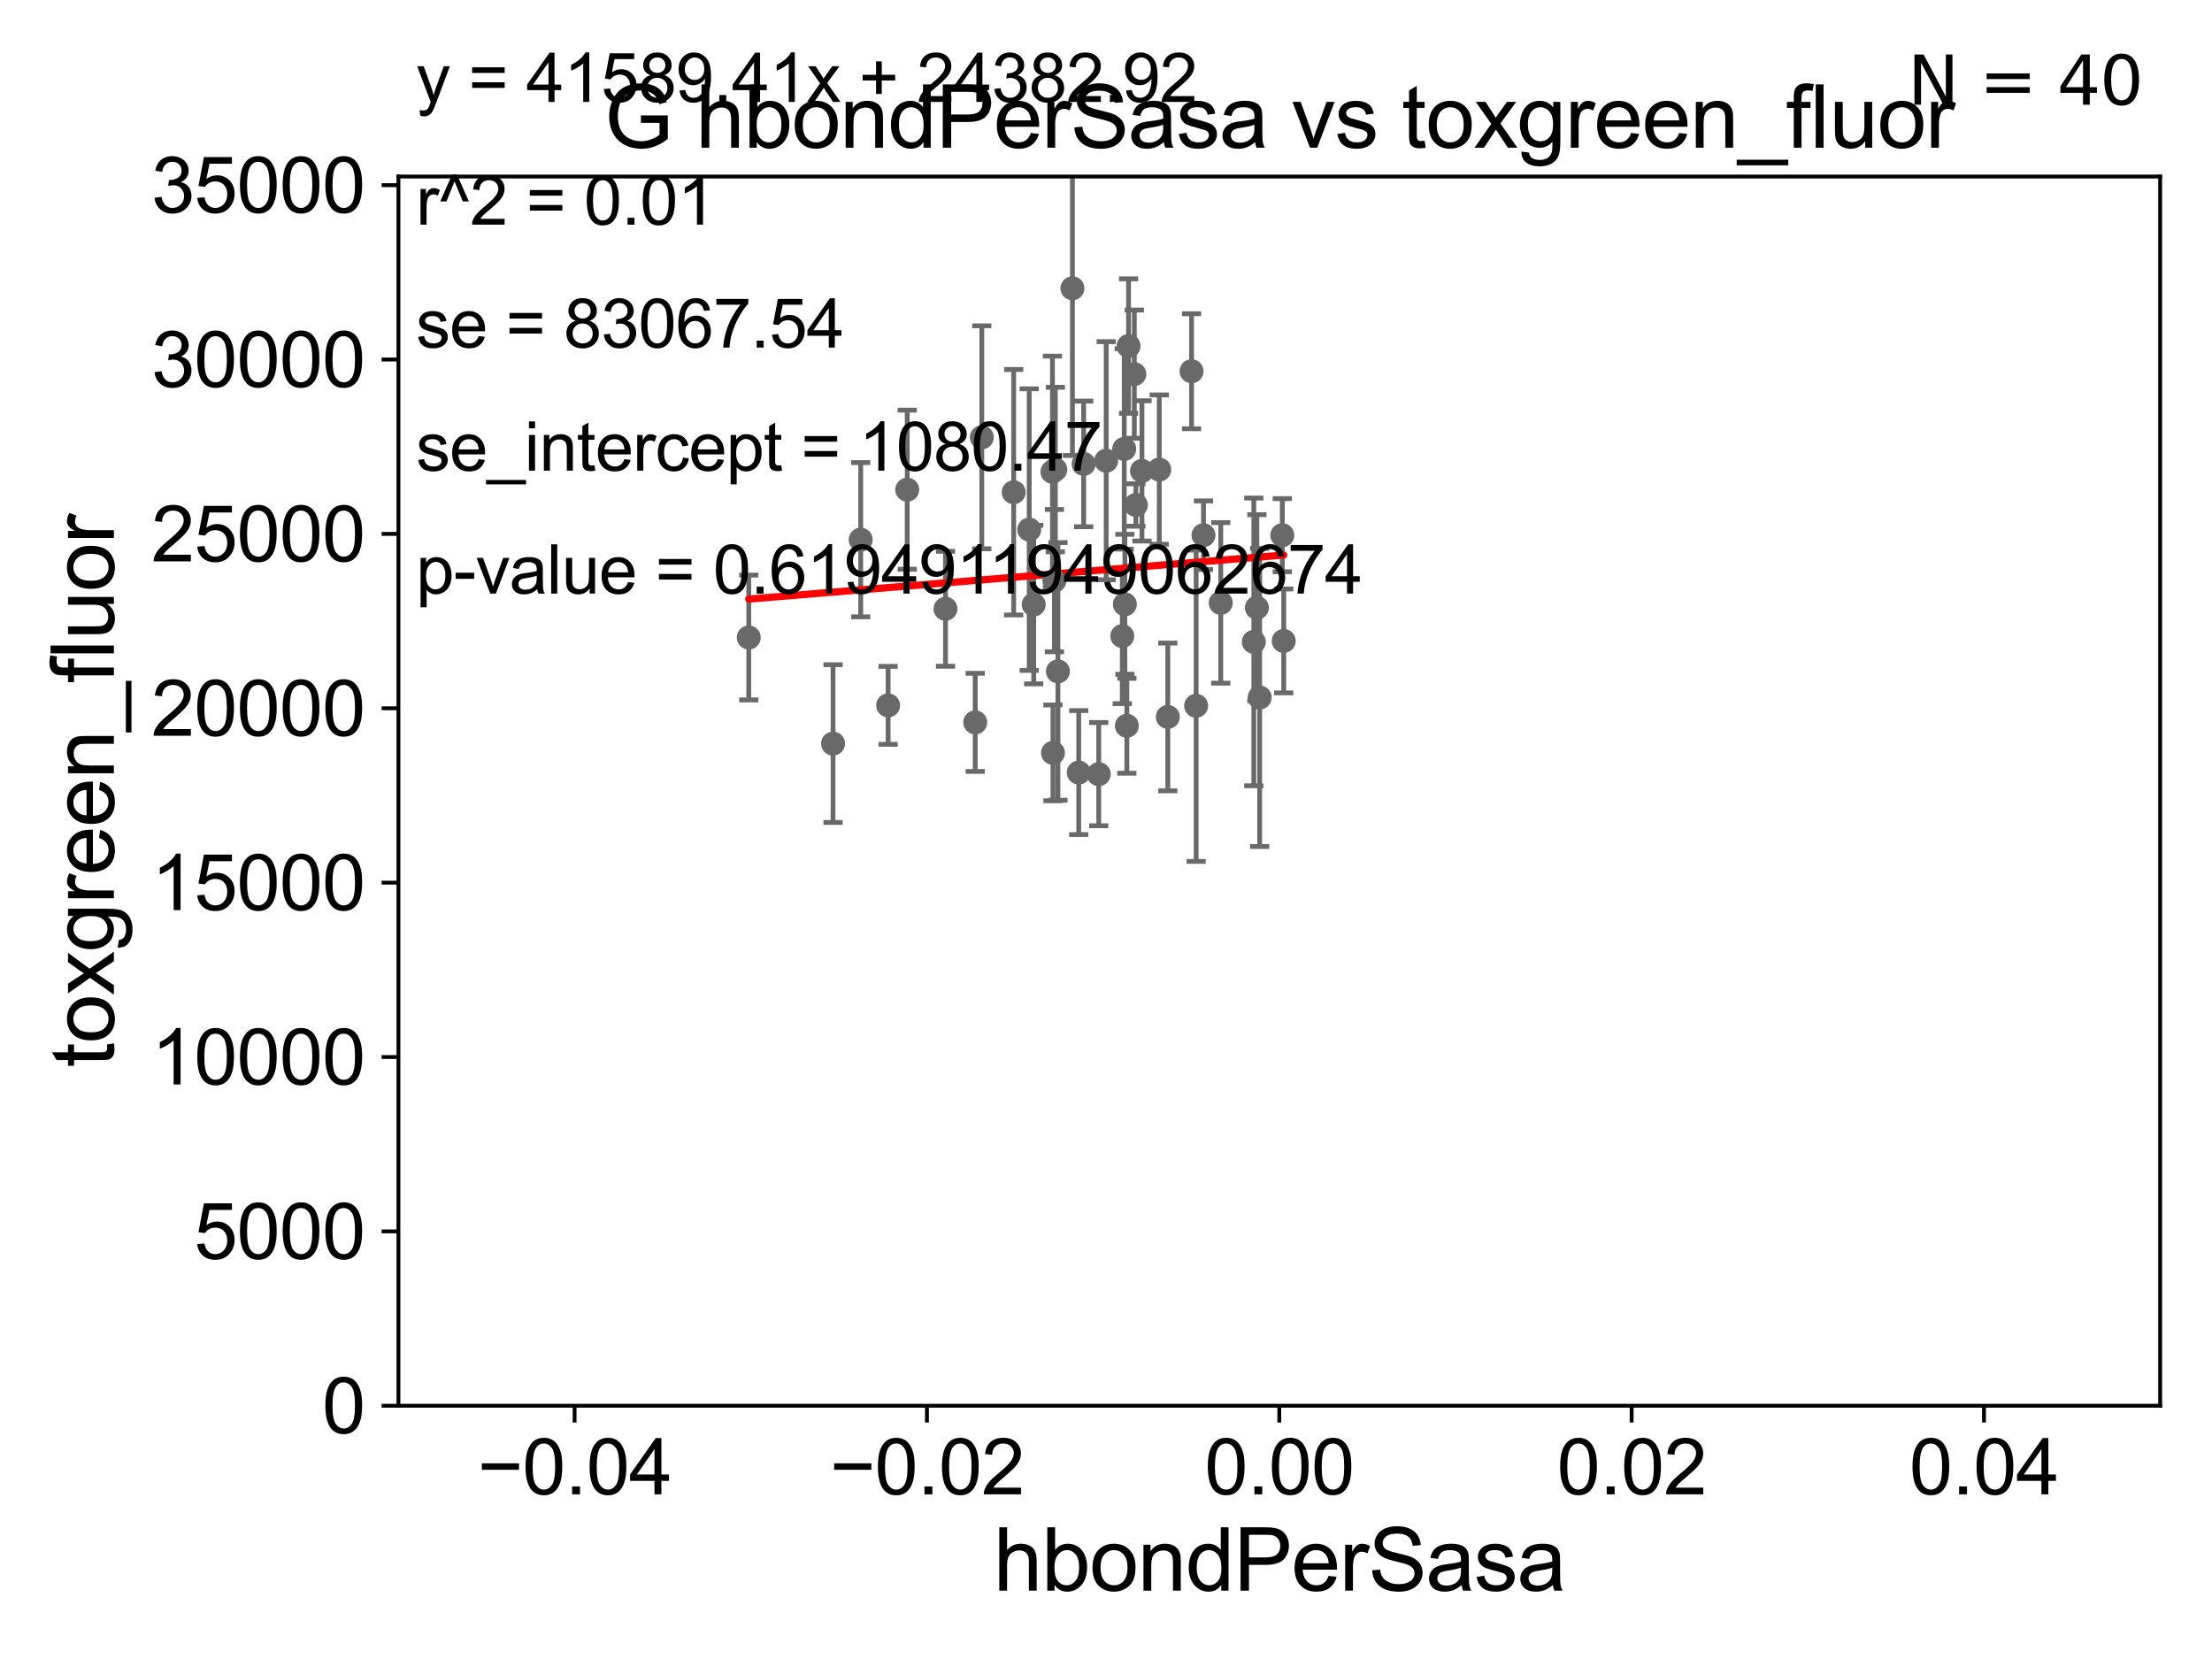 <?xml version="1.0" encoding="utf-8" standalone="no"?>
<!DOCTYPE svg PUBLIC "-//W3C//DTD SVG 1.1//EN"
  "http://www.w3.org/Graphics/SVG/1.1/DTD/svg11.dtd">
<svg xmlns:xlink="http://www.w3.org/1999/xlink" width="460.8pt" height="345.6pt" viewBox="0 0 460.8 345.6" xmlns="http://www.w3.org/2000/svg" version="1.1">
 <defs>
  <style type="text/css">*{stroke-linejoin: round; stroke-linecap: butt}</style>
 </defs>
 <g id="figure_1">
  <g id="patch_1">
   <path d="M 0 345.6 
L 460.8 345.6 
L 460.8 0 
L 0 0 
z
" style="fill: #ffffff"/>
  </g>
  <g id="axes_1">
   <g id="patch_2">
    <path d="M 83 292.84 
L 450 292.84 
L 450 36.775 
L 83 36.775 
z
" style="fill: #ffffff"/>
   </g>
   <g id="PathCollection_1">
    <defs>
     <path id="m87d433366a" d="M 0 1.118 
C 0.297 1.118 0.581 1 0.791 0.791 
C 1 0.581 1.118 0.297 1.118 0 
C 1.118 -0.297 1 -0.581 0.791 -0.791 
C 0.581 -1 0.297 -1.118 0 -1.118 
C -0.297 -1.118 -0.581 -1 -0.791 -0.791 
C -1 -0.581 -1.118 -0.297 -1.118 0 
C -1.118 0.297 -1 0.581 -0.791 0.791 
C -0.581 1 -0.297 1.118 0 1.118 
z
" style="stroke: #696969"/>
    </defs>
    <g clip-path="url(#pd9dbf548da)">
     <use xlink:href="#m87d433366a" x="234.198" y="93.526" style="fill: #696969; stroke: #696969"/>
     <use xlink:href="#m87d433366a" x="267.13" y="111.488" style="fill: #696969; stroke: #696969"/>
     <use xlink:href="#m87d433366a" x="225.745" y="96.642" style="fill: #696969; stroke: #696969"/>
     <use xlink:href="#m87d433366a" x="188.992" y="102.009" style="fill: #696969; stroke: #696969"/>
     <use xlink:href="#m87d433366a" x="185.013" y="146.936" style="fill: #696969; stroke: #696969"/>
     <use xlink:href="#m87d433366a" x="204.527" y="91.102" style="fill: #696969; stroke: #696969"/>
     <use xlink:href="#m87d433366a" x="219.352" y="156.841" style="fill: #696969; stroke: #696969"/>
     <use xlink:href="#m87d433366a" x="196.968" y="126.822" style="fill: #696969; stroke: #696969"/>
     <use xlink:href="#m87d433366a" x="250.708" y="111.489" style="fill: #696969; stroke: #696969"/>
     <use xlink:href="#m87d433366a" x="267.423" y="133.517" style="fill: #696969; stroke: #696969"/>
     <use xlink:href="#m87d433366a" x="233.791" y="132.506" style="fill: #696969; stroke: #696969"/>
     <use xlink:href="#m87d433366a" x="248.222" y="77.339" style="fill: #696969; stroke: #696969"/>
     <use xlink:href="#m87d433366a" x="228.888" y="161.27" style="fill: #696969; stroke: #696969"/>
     <use xlink:href="#m87d433366a" x="155.982" y="132.803" style="fill: #696969; stroke: #696969"/>
     <use xlink:href="#m87d433366a" x="243.275" y="149.352" style="fill: #696969; stroke: #696969"/>
     <use xlink:href="#m87d433366a" x="261.193" y="133.718" style="fill: #696969; stroke: #696969"/>
     <use xlink:href="#m87d433366a" x="261.829" y="126.6" style="fill: #696969; stroke: #696969"/>
     <use xlink:href="#m87d433366a" x="249.177" y="147.023" style="fill: #696969; stroke: #696969"/>
     <use xlink:href="#m87d433366a" x="230.44" y="95.974" style="fill: #696969; stroke: #696969"/>
     <use xlink:href="#m87d433366a" x="234.745" y="151.189" style="fill: #696969; stroke: #696969"/>
     <use xlink:href="#m87d433366a" x="224.72" y="160.94" style="fill: #696969; stroke: #696969"/>
     <use xlink:href="#m87d433366a" x="203.161" y="150.485" style="fill: #696969; stroke: #696969"/>
     <use xlink:href="#m87d433366a" x="235.1" y="72.091" style="fill: #696969; stroke: #696969"/>
     <use xlink:href="#m87d433366a" x="215.339" y="125.939" style="fill: #696969; stroke: #696969"/>
     <use xlink:href="#m87d433366a" x="219.243" y="98.294" style="fill: #696969; stroke: #696969"/>
     <use xlink:href="#m87d433366a" x="214.404" y="110.328" style="fill: #696969; stroke: #696969"/>
     <use xlink:href="#m87d433366a" x="219.655" y="120.957" style="fill: #696969; stroke: #696969"/>
     <use xlink:href="#m87d433366a" x="236.301" y="77.939" style="fill: #696969; stroke: #696969"/>
     <use xlink:href="#m87d433366a" x="220.386" y="139.863" style="fill: #696969; stroke: #696969"/>
     <use xlink:href="#m87d433366a" x="241.497" y="97.821" style="fill: #696969; stroke: #696969"/>
     <use xlink:href="#m87d433366a" x="237.895" y="98.095" style="fill: #696969; stroke: #696969"/>
     <use xlink:href="#m87d433366a" x="223.409" y="60.054" style="fill: #696969; stroke: #696969"/>
     <use xlink:href="#m87d433366a" x="236.624" y="105.2" style="fill: #696969; stroke: #696969"/>
     <use xlink:href="#m87d433366a" x="234.329" y="125.886" style="fill: #696969; stroke: #696969"/>
     <use xlink:href="#m87d433366a" x="219.846" y="97.813" style="fill: #696969; stroke: #696969"/>
     <use xlink:href="#m87d433366a" x="173.539" y="154.9" style="fill: #696969; stroke: #696969"/>
     <use xlink:href="#m87d433366a" x="179.302" y="112.428" style="fill: #696969; stroke: #696969"/>
     <use xlink:href="#m87d433366a" x="211.167" y="102.541" style="fill: #696969; stroke: #696969"/>
     <use xlink:href="#m87d433366a" x="262.412" y="145.302" style="fill: #696969; stroke: #696969"/>
     <use xlink:href="#m87d433366a" x="254.305" y="125.59" style="fill: #696969; stroke: #696969"/>
    </g>
   </g>
   <g id="matplotlib.axis_1">
    <g id="xtick_1">
     <g id="line2d_1">
      <defs>
       <path id="m584f5f5825" d="M 0 0 
L 0 3.5 
" style="stroke: #000000; stroke-width: 0.8"/>
      </defs>
      <g>
       <use xlink:href="#m584f5f5825" x="119.7" y="292.84" style="stroke: #000000; stroke-width: 0.8"/>
      </g>
     </g>
     <g id="text_1">
      <!-- −0.04 -->
      <g transform="translate(99.459 311.293)scale(0.16 -0.16)">
       <defs>
        <path id="ArialMT-2212" d="M 3381 1997 
L 356 1997 
L 356 2522 
L 3381 2522 
L 3381 1997 
z
" transform="scale(0.016)"/>
        <path id="ArialMT-30" d="M 266 2259 
Q 266 3072 433 3567 
Q 600 4063 929 4331 
Q 1259 4600 1759 4600 
Q 2128 4600 2406 4451 
Q 2684 4303 2865 4023 
Q 3047 3744 3150 3342 
Q 3253 2941 3253 2259 
Q 3253 1453 3087 958 
Q 2922 463 2592 192 
Q 2263 -78 1759 -78 
Q 1097 -78 719 397 
Q 266 969 266 2259 
z
M 844 2259 
Q 844 1131 1108 757 
Q 1372 384 1759 384 
Q 2147 384 2411 759 
Q 2675 1134 2675 2259 
Q 2675 3391 2411 3762 
Q 2147 4134 1753 4134 
Q 1366 4134 1134 3806 
Q 844 3388 844 2259 
z
" transform="scale(0.016)"/>
        <path id="ArialMT-2e" d="M 581 0 
L 581 641 
L 1222 641 
L 1222 0 
L 581 0 
z
" transform="scale(0.016)"/>
        <path id="ArialMT-34" d="M 2069 0 
L 2069 1097 
L 81 1097 
L 81 1613 
L 2172 4581 
L 2631 4581 
L 2631 1613 
L 3250 1613 
L 3250 1097 
L 2631 1097 
L 2631 0 
L 2069 0 
z
M 2069 1613 
L 2069 3678 
L 634 1613 
L 2069 1613 
z
" transform="scale(0.016)"/>
       </defs>
       <use xlink:href="#ArialMT-2212"/>
       <use xlink:href="#ArialMT-30" x="58.398"/>
       <use xlink:href="#ArialMT-2e" x="114.014"/>
       <use xlink:href="#ArialMT-30" x="141.797"/>
       <use xlink:href="#ArialMT-34" x="197.412"/>
      </g>
     </g>
    </g>
    <g id="xtick_2">
     <g id="line2d_2">
      <g>
       <use xlink:href="#m584f5f5825" x="193.1" y="292.84" style="stroke: #000000; stroke-width: 0.8"/>
      </g>
     </g>
     <g id="text_2">
      <!-- −0.02 -->
      <g transform="translate(172.859 311.293)scale(0.16 -0.16)">
       <defs>
        <path id="ArialMT-32" d="M 3222 541 
L 3222 0 
L 194 0 
Q 188 203 259 391 
Q 375 700 629 1000 
Q 884 1300 1366 1694 
Q 2113 2306 2375 2664 
Q 2638 3022 2638 3341 
Q 2638 3675 2398 3904 
Q 2159 4134 1775 4134 
Q 1369 4134 1125 3890 
Q 881 3647 878 3216 
L 300 3275 
Q 359 3922 746 4261 
Q 1134 4600 1788 4600 
Q 2447 4600 2831 4234 
Q 3216 3869 3216 3328 
Q 3216 3053 3103 2787 
Q 2991 2522 2730 2228 
Q 2469 1934 1863 1422 
Q 1356 997 1212 845 
Q 1069 694 975 541 
L 3222 541 
z
" transform="scale(0.016)"/>
       </defs>
       <use xlink:href="#ArialMT-2212"/>
       <use xlink:href="#ArialMT-30" x="58.398"/>
       <use xlink:href="#ArialMT-2e" x="114.014"/>
       <use xlink:href="#ArialMT-30" x="141.797"/>
       <use xlink:href="#ArialMT-32" x="197.412"/>
      </g>
     </g>
    </g>
    <g id="xtick_3">
     <g id="line2d_3">
      <g>
       <use xlink:href="#m584f5f5825" x="266.5" y="292.84" style="stroke: #000000; stroke-width: 0.8"/>
      </g>
     </g>
     <g id="text_3">
      <!-- 0.00 -->
      <g transform="translate(250.931 311.293)scale(0.16 -0.16)">
       <use xlink:href="#ArialMT-30"/>
       <use xlink:href="#ArialMT-2e" x="55.615"/>
       <use xlink:href="#ArialMT-30" x="83.398"/>
       <use xlink:href="#ArialMT-30" x="139.014"/>
      </g>
     </g>
    </g>
    <g id="xtick_4">
     <g id="line2d_4">
      <g>
       <use xlink:href="#m584f5f5825" x="339.9" y="292.84" style="stroke: #000000; stroke-width: 0.8"/>
      </g>
     </g>
     <g id="text_4">
      <!-- 0.02 -->
      <g transform="translate(324.331 311.293)scale(0.16 -0.16)">
       <use xlink:href="#ArialMT-30"/>
       <use xlink:href="#ArialMT-2e" x="55.615"/>
       <use xlink:href="#ArialMT-30" x="83.398"/>
       <use xlink:href="#ArialMT-32" x="139.014"/>
      </g>
     </g>
    </g>
    <g id="xtick_5">
     <g id="line2d_5">
      <g>
       <use xlink:href="#m584f5f5825" x="413.3" y="292.84" style="stroke: #000000; stroke-width: 0.8"/>
      </g>
     </g>
     <g id="text_5">
      <!-- 0.04 -->
      <g transform="translate(397.731 311.293)scale(0.16 -0.16)">
       <use xlink:href="#ArialMT-30"/>
       <use xlink:href="#ArialMT-2e" x="55.615"/>
       <use xlink:href="#ArialMT-30" x="83.398"/>
       <use xlink:href="#ArialMT-34" x="139.014"/>
      </g>
     </g>
    </g>
    <g id="text_6">
     <!-- hbondPerSasa -->
     <g transform="translate(206.958 331.357)scale(0.18 -0.18)">
      <defs>
       <path id="ArialMT-68" d="M 422 0 
L 422 4581 
L 984 4581 
L 984 2938 
Q 1378 3394 1978 3394 
Q 2347 3394 2619 3248 
Q 2891 3103 3008 2847 
Q 3125 2591 3125 2103 
L 3125 0 
L 2563 0 
L 2563 2103 
Q 2563 2525 2380 2717 
Q 2197 2909 1863 2909 
Q 1613 2909 1392 2779 
Q 1172 2650 1078 2428 
Q 984 2206 984 1816 
L 984 0 
L 422 0 
z
" transform="scale(0.016)"/>
       <path id="ArialMT-62" d="M 941 0 
L 419 0 
L 419 4581 
L 981 4581 
L 981 2947 
Q 1338 3394 1891 3394 
Q 2197 3394 2470 3270 
Q 2744 3147 2920 2923 
Q 3097 2700 3197 2384 
Q 3297 2069 3297 1709 
Q 3297 856 2875 390 
Q 2453 -75 1863 -75 
Q 1275 -75 941 416 
L 941 0 
z
M 934 1684 
Q 934 1088 1097 822 
Q 1363 388 1816 388 
Q 2184 388 2453 708 
Q 2722 1028 2722 1663 
Q 2722 2313 2464 2622 
Q 2206 2931 1841 2931 
Q 1472 2931 1203 2611 
Q 934 2291 934 1684 
z
" transform="scale(0.016)"/>
       <path id="ArialMT-6f" d="M 213 1659 
Q 213 2581 725 3025 
Q 1153 3394 1769 3394 
Q 2453 3394 2887 2945 
Q 3322 2497 3322 1706 
Q 3322 1066 3130 698 
Q 2938 331 2570 128 
Q 2203 -75 1769 -75 
Q 1072 -75 642 372 
Q 213 819 213 1659 
z
M 791 1659 
Q 791 1022 1069 705 
Q 1347 388 1769 388 
Q 2188 388 2466 706 
Q 2744 1025 2744 1678 
Q 2744 2294 2464 2611 
Q 2184 2928 1769 2928 
Q 1347 2928 1069 2612 
Q 791 2297 791 1659 
z
" transform="scale(0.016)"/>
       <path id="ArialMT-6e" d="M 422 0 
L 422 3319 
L 928 3319 
L 928 2847 
Q 1294 3394 1984 3394 
Q 2284 3394 2536 3286 
Q 2788 3178 2913 3003 
Q 3038 2828 3088 2588 
Q 3119 2431 3119 2041 
L 3119 0 
L 2556 0 
L 2556 2019 
Q 2556 2363 2490 2533 
Q 2425 2703 2258 2804 
Q 2091 2906 1866 2906 
Q 1506 2906 1245 2678 
Q 984 2450 984 1813 
L 984 0 
L 422 0 
z
" transform="scale(0.016)"/>
       <path id="ArialMT-64" d="M 2575 0 
L 2575 419 
Q 2259 -75 1647 -75 
Q 1250 -75 917 144 
Q 584 363 401 755 
Q 219 1147 219 1656 
Q 219 2153 384 2558 
Q 550 2963 881 3178 
Q 1213 3394 1622 3394 
Q 1922 3394 2156 3267 
Q 2391 3141 2538 2938 
L 2538 4581 
L 3097 4581 
L 3097 0 
L 2575 0 
z
M 797 1656 
Q 797 1019 1065 703 
Q 1334 388 1700 388 
Q 2069 388 2326 689 
Q 2584 991 2584 1609 
Q 2584 2291 2321 2609 
Q 2059 2928 1675 2928 
Q 1300 2928 1048 2622 
Q 797 2316 797 1656 
z
" transform="scale(0.016)"/>
       <path id="ArialMT-50" d="M 494 0 
L 494 4581 
L 2222 4581 
Q 2678 4581 2919 4538 
Q 3256 4481 3484 4323 
Q 3713 4166 3852 3881 
Q 3991 3597 3991 3256 
Q 3991 2672 3619 2267 
Q 3247 1863 2275 1863 
L 1100 1863 
L 1100 0 
L 494 0 
z
M 1100 2403 
L 2284 2403 
Q 2872 2403 3119 2622 
Q 3366 2841 3366 3238 
Q 3366 3525 3220 3729 
Q 3075 3934 2838 4000 
Q 2684 4041 2272 4041 
L 1100 4041 
L 1100 2403 
z
" transform="scale(0.016)"/>
       <path id="ArialMT-65" d="M 2694 1069 
L 3275 997 
Q 3138 488 2766 206 
Q 2394 -75 1816 -75 
Q 1088 -75 661 373 
Q 234 822 234 1631 
Q 234 2469 665 2931 
Q 1097 3394 1784 3394 
Q 2450 3394 2872 2941 
Q 3294 2488 3294 1666 
Q 3294 1616 3291 1516 
L 816 1516 
Q 847 969 1125 678 
Q 1403 388 1819 388 
Q 2128 388 2347 550 
Q 2566 713 2694 1069 
z
M 847 1978 
L 2700 1978 
Q 2663 2397 2488 2606 
Q 2219 2931 1791 2931 
Q 1403 2931 1139 2672 
Q 875 2413 847 1978 
z
" transform="scale(0.016)"/>
       <path id="ArialMT-72" d="M 416 0 
L 416 3319 
L 922 3319 
L 922 2816 
Q 1116 3169 1280 3281 
Q 1444 3394 1641 3394 
Q 1925 3394 2219 3213 
L 2025 2691 
Q 1819 2813 1613 2813 
Q 1428 2813 1281 2702 
Q 1134 2591 1072 2394 
Q 978 2094 978 1738 
L 978 0 
L 416 0 
z
" transform="scale(0.016)"/>
       <path id="ArialMT-53" d="M 288 1472 
L 859 1522 
Q 900 1178 1048 958 
Q 1197 738 1509 602 
Q 1822 466 2213 466 
Q 2559 466 2825 569 
Q 3091 672 3220 851 
Q 3350 1031 3350 1244 
Q 3350 1459 3225 1620 
Q 3100 1781 2813 1891 
Q 2628 1963 1997 2114 
Q 1366 2266 1113 2400 
Q 784 2572 623 2826 
Q 463 3081 463 3397 
Q 463 3744 659 4045 
Q 856 4347 1234 4503 
Q 1613 4659 2075 4659 
Q 2584 4659 2973 4495 
Q 3363 4331 3572 4012 
Q 3781 3694 3797 3291 
L 3216 3247 
Q 3169 3681 2898 3903 
Q 2628 4125 2100 4125 
Q 1550 4125 1298 3923 
Q 1047 3722 1047 3438 
Q 1047 3191 1225 3031 
Q 1400 2872 2139 2705 
Q 2878 2538 3153 2413 
Q 3553 2228 3743 1945 
Q 3934 1663 3934 1294 
Q 3934 928 3725 604 
Q 3516 281 3123 101 
Q 2731 -78 2241 -78 
Q 1619 -78 1198 103 
Q 778 284 539 648 
Q 300 1013 288 1472 
z
" transform="scale(0.016)"/>
       <path id="ArialMT-61" d="M 2588 409 
Q 2275 144 1986 34 
Q 1697 -75 1366 -75 
Q 819 -75 525 192 
Q 231 459 231 875 
Q 231 1119 342 1320 
Q 453 1522 633 1644 
Q 813 1766 1038 1828 
Q 1203 1872 1538 1913 
Q 2219 1994 2541 2106 
Q 2544 2222 2544 2253 
Q 2544 2597 2384 2738 
Q 2169 2928 1744 2928 
Q 1347 2928 1158 2789 
Q 969 2650 878 2297 
L 328 2372 
Q 403 2725 575 2942 
Q 747 3159 1072 3276 
Q 1397 3394 1825 3394 
Q 2250 3394 2515 3294 
Q 2781 3194 2906 3042 
Q 3031 2891 3081 2659 
Q 3109 2516 3109 2141 
L 3109 1391 
Q 3109 606 3145 398 
Q 3181 191 3288 0 
L 2700 0 
Q 2613 175 2588 409 
z
M 2541 1666 
Q 2234 1541 1622 1453 
Q 1275 1403 1131 1340 
Q 988 1278 909 1158 
Q 831 1038 831 891 
Q 831 666 1001 516 
Q 1172 366 1500 366 
Q 1825 366 2078 508 
Q 2331 650 2450 897 
Q 2541 1088 2541 1459 
L 2541 1666 
z
" transform="scale(0.016)"/>
       <path id="ArialMT-73" d="M 197 991 
L 753 1078 
Q 800 744 1014 566 
Q 1228 388 1613 388 
Q 2000 388 2187 545 
Q 2375 703 2375 916 
Q 2375 1106 2209 1216 
Q 2094 1291 1634 1406 
Q 1016 1563 777 1677 
Q 538 1791 414 1992 
Q 291 2194 291 2438 
Q 291 2659 392 2848 
Q 494 3038 669 3163 
Q 800 3259 1026 3326 
Q 1253 3394 1513 3394 
Q 1903 3394 2198 3281 
Q 2494 3169 2634 2976 
Q 2775 2784 2828 2463 
L 2278 2388 
Q 2241 2644 2061 2787 
Q 1881 2931 1553 2931 
Q 1166 2931 1000 2803 
Q 834 2675 834 2503 
Q 834 2394 903 2306 
Q 972 2216 1119 2156 
Q 1203 2125 1616 2013 
Q 2213 1853 2448 1751 
Q 2684 1650 2818 1456 
Q 2953 1263 2953 975 
Q 2953 694 2789 445 
Q 2625 197 2315 61 
Q 2006 -75 1616 -75 
Q 969 -75 630 194 
Q 291 463 197 991 
z
" transform="scale(0.016)"/>
      </defs>
      <use xlink:href="#ArialMT-68"/>
      <use xlink:href="#ArialMT-62" x="55.615"/>
      <use xlink:href="#ArialMT-6f" x="111.23"/>
      <use xlink:href="#ArialMT-6e" x="166.846"/>
      <use xlink:href="#ArialMT-64" x="222.461"/>
      <use xlink:href="#ArialMT-50" x="278.076"/>
      <use xlink:href="#ArialMT-65" x="344.775"/>
      <use xlink:href="#ArialMT-72" x="400.391"/>
      <use xlink:href="#ArialMT-53" x="433.691"/>
      <use xlink:href="#ArialMT-61" x="500.391"/>
      <use xlink:href="#ArialMT-73" x="556.006"/>
      <use xlink:href="#ArialMT-61" x="606.006"/>
     </g>
    </g>
   </g>
   <g id="matplotlib.axis_2">
    <g id="ytick_1">
     <g id="line2d_6">
      <defs>
       <path id="md6e8b3b8f1" d="M 0 0 
L -3.5 0 
" style="stroke: #000000; stroke-width: 0.8"/>
      </defs>
      <g>
       <use xlink:href="#md6e8b3b8f1" x="83" y="292.84" style="stroke: #000000; stroke-width: 0.8"/>
      </g>
     </g>
     <g id="text_7">
      <!-- 0 -->
      <g transform="translate(67.103 298.566)scale(0.16 -0.16)">
       <use xlink:href="#ArialMT-30"/>
      </g>
     </g>
    </g>
    <g id="ytick_2">
     <g id="line2d_7">
      <g>
       <use xlink:href="#md6e8b3b8f1" x="83" y="256.516" style="stroke: #000000; stroke-width: 0.8"/>
      </g>
     </g>
     <g id="text_8">
      <!-- 5000 -->
      <g transform="translate(40.41 262.242)scale(0.16 -0.16)">
       <defs>
        <path id="ArialMT-35" d="M 266 1200 
L 856 1250 
Q 922 819 1161 601 
Q 1400 384 1738 384 
Q 2144 384 2425 690 
Q 2706 997 2706 1503 
Q 2706 1984 2436 2262 
Q 2166 2541 1728 2541 
Q 1456 2541 1237 2417 
Q 1019 2294 894 2097 
L 366 2166 
L 809 4519 
L 3088 4519 
L 3088 3981 
L 1259 3981 
L 1013 2750 
Q 1425 3038 1878 3038 
Q 2478 3038 2890 2622 
Q 3303 2206 3303 1553 
Q 3303 931 2941 478 
Q 2500 -78 1738 -78 
Q 1113 -78 717 272 
Q 322 622 266 1200 
z
" transform="scale(0.016)"/>
       </defs>
       <use xlink:href="#ArialMT-35"/>
       <use xlink:href="#ArialMT-30" x="55.615"/>
       <use xlink:href="#ArialMT-30" x="111.23"/>
       <use xlink:href="#ArialMT-30" x="166.846"/>
      </g>
     </g>
    </g>
    <g id="ytick_3">
     <g id="line2d_8">
      <g>
       <use xlink:href="#md6e8b3b8f1" x="83" y="220.192" style="stroke: #000000; stroke-width: 0.8"/>
      </g>
     </g>
     <g id="text_9">
      <!-- 10000 -->
      <g transform="translate(31.512 225.918)scale(0.16 -0.16)">
       <defs>
        <path id="ArialMT-31" d="M 2384 0 
L 1822 0 
L 1822 3584 
Q 1619 3391 1289 3197 
Q 959 3003 697 2906 
L 697 3450 
Q 1169 3672 1522 3987 
Q 1875 4303 2022 4600 
L 2384 4600 
L 2384 0 
z
" transform="scale(0.016)"/>
       </defs>
       <use xlink:href="#ArialMT-31"/>
       <use xlink:href="#ArialMT-30" x="55.615"/>
       <use xlink:href="#ArialMT-30" x="111.23"/>
       <use xlink:href="#ArialMT-30" x="166.846"/>
       <use xlink:href="#ArialMT-30" x="222.461"/>
      </g>
     </g>
    </g>
    <g id="ytick_4">
     <g id="line2d_9">
      <g>
       <use xlink:href="#md6e8b3b8f1" x="83" y="183.867" style="stroke: #000000; stroke-width: 0.8"/>
      </g>
     </g>
     <g id="text_10">
      <!-- 15000 -->
      <g transform="translate(31.512 189.594)scale(0.16 -0.16)">
       <use xlink:href="#ArialMT-31"/>
       <use xlink:href="#ArialMT-35" x="55.615"/>
       <use xlink:href="#ArialMT-30" x="111.23"/>
       <use xlink:href="#ArialMT-30" x="166.846"/>
       <use xlink:href="#ArialMT-30" x="222.461"/>
      </g>
     </g>
    </g>
    <g id="ytick_5">
     <g id="line2d_10">
      <g>
       <use xlink:href="#md6e8b3b8f1" x="83" y="147.543" style="stroke: #000000; stroke-width: 0.8"/>
      </g>
     </g>
     <g id="text_11">
      <!-- 20000 -->
      <g transform="translate(31.512 153.27)scale(0.16 -0.16)">
       <use xlink:href="#ArialMT-32"/>
       <use xlink:href="#ArialMT-30" x="55.615"/>
       <use xlink:href="#ArialMT-30" x="111.23"/>
       <use xlink:href="#ArialMT-30" x="166.846"/>
       <use xlink:href="#ArialMT-30" x="222.461"/>
      </g>
     </g>
    </g>
    <g id="ytick_6">
     <g id="line2d_11">
      <g>
       <use xlink:href="#md6e8b3b8f1" x="83" y="111.219" style="stroke: #000000; stroke-width: 0.8"/>
      </g>
     </g>
     <g id="text_12">
      <!-- 25000 -->
      <g transform="translate(31.512 116.945)scale(0.16 -0.16)">
       <use xlink:href="#ArialMT-32"/>
       <use xlink:href="#ArialMT-35" x="55.615"/>
       <use xlink:href="#ArialMT-30" x="111.23"/>
       <use xlink:href="#ArialMT-30" x="166.846"/>
       <use xlink:href="#ArialMT-30" x="222.461"/>
      </g>
     </g>
    </g>
    <g id="ytick_7">
     <g id="line2d_12">
      <g>
       <use xlink:href="#md6e8b3b8f1" x="83" y="74.895" style="stroke: #000000; stroke-width: 0.8"/>
      </g>
     </g>
     <g id="text_13">
      <!-- 30000 -->
      <g transform="translate(31.512 80.621)scale(0.16 -0.16)">
       <defs>
        <path id="ArialMT-33" d="M 269 1209 
L 831 1284 
Q 928 806 1161 595 
Q 1394 384 1728 384 
Q 2125 384 2398 659 
Q 2672 934 2672 1341 
Q 2672 1728 2419 1979 
Q 2166 2231 1775 2231 
Q 1616 2231 1378 2169 
L 1441 2663 
Q 1497 2656 1531 2656 
Q 1891 2656 2178 2843 
Q 2466 3031 2466 3422 
Q 2466 3731 2256 3934 
Q 2047 4138 1716 4138 
Q 1388 4138 1169 3931 
Q 950 3725 888 3313 
L 325 3413 
Q 428 3978 793 4289 
Q 1159 4600 1703 4600 
Q 2078 4600 2393 4439 
Q 2709 4278 2876 4000 
Q 3044 3722 3044 3409 
Q 3044 3113 2884 2869 
Q 2725 2625 2413 2481 
Q 2819 2388 3044 2092 
Q 3269 1797 3269 1353 
Q 3269 753 2831 336 
Q 2394 -81 1725 -81 
Q 1122 -81 723 278 
Q 325 638 269 1209 
z
" transform="scale(0.016)"/>
       </defs>
       <use xlink:href="#ArialMT-33"/>
       <use xlink:href="#ArialMT-30" x="55.615"/>
       <use xlink:href="#ArialMT-30" x="111.23"/>
       <use xlink:href="#ArialMT-30" x="166.846"/>
       <use xlink:href="#ArialMT-30" x="222.461"/>
      </g>
     </g>
    </g>
    <g id="ytick_8">
     <g id="line2d_13">
      <g>
       <use xlink:href="#md6e8b3b8f1" x="83" y="38.571" style="stroke: #000000; stroke-width: 0.8"/>
      </g>
     </g>
     <g id="text_14">
      <!-- 35000 -->
      <g transform="translate(31.512 44.297)scale(0.16 -0.16)">
       <use xlink:href="#ArialMT-33"/>
       <use xlink:href="#ArialMT-35" x="55.615"/>
       <use xlink:href="#ArialMT-30" x="111.23"/>
       <use xlink:href="#ArialMT-30" x="166.846"/>
       <use xlink:href="#ArialMT-30" x="222.461"/>
      </g>
     </g>
    </g>
    <g id="text_15">
     <!-- toxgreen_fluor -->
     <g transform="translate(23.724 222.34)rotate(-90)scale(0.18 -0.18)">
      <defs>
       <path id="ArialMT-74" d="M 1650 503 
L 1731 6 
Q 1494 -44 1306 -44 
Q 1000 -44 831 53 
Q 663 150 594 308 
Q 525 466 525 972 
L 525 2881 
L 113 2881 
L 113 3319 
L 525 3319 
L 525 4141 
L 1084 4478 
L 1084 3319 
L 1650 3319 
L 1650 2881 
L 1084 2881 
L 1084 941 
Q 1084 700 1114 631 
Q 1144 563 1211 522 
Q 1278 481 1403 481 
Q 1497 481 1650 503 
z
" transform="scale(0.016)"/>
       <path id="ArialMT-78" d="M 47 0 
L 1259 1725 
L 138 3319 
L 841 3319 
L 1350 2541 
Q 1494 2319 1581 2169 
Q 1719 2375 1834 2534 
L 2394 3319 
L 3066 3319 
L 1919 1756 
L 3153 0 
L 2463 0 
L 1781 1031 
L 1600 1309 
L 728 0 
L 47 0 
z
" transform="scale(0.016)"/>
       <path id="ArialMT-67" d="M 319 -275 
L 866 -356 
Q 900 -609 1056 -725 
Q 1266 -881 1628 -881 
Q 2019 -881 2231 -725 
Q 2444 -569 2519 -288 
Q 2563 -116 2559 434 
Q 2191 0 1641 0 
Q 956 0 581 494 
Q 206 988 206 1678 
Q 206 2153 378 2554 
Q 550 2956 876 3175 
Q 1203 3394 1644 3394 
Q 2231 3394 2613 2919 
L 2613 3319 
L 3131 3319 
L 3131 450 
Q 3131 -325 2973 -648 
Q 2816 -972 2473 -1159 
Q 2131 -1347 1631 -1347 
Q 1038 -1347 672 -1080 
Q 306 -813 319 -275 
z
M 784 1719 
Q 784 1066 1043 766 
Q 1303 466 1694 466 
Q 2081 466 2343 764 
Q 2606 1063 2606 1700 
Q 2606 2309 2336 2618 
Q 2066 2928 1684 2928 
Q 1309 2928 1046 2623 
Q 784 2319 784 1719 
z
" transform="scale(0.016)"/>
       <path id="ArialMT-5f" d="M -97 -1272 
L -97 -866 
L 3631 -866 
L 3631 -1272 
L -97 -1272 
z
" transform="scale(0.016)"/>
       <path id="ArialMT-66" d="M 556 0 
L 556 2881 
L 59 2881 
L 59 3319 
L 556 3319 
L 556 3672 
Q 556 4006 616 4169 
Q 697 4388 901 4523 
Q 1106 4659 1475 4659 
Q 1713 4659 2000 4603 
L 1916 4113 
Q 1741 4144 1584 4144 
Q 1328 4144 1222 4034 
Q 1116 3925 1116 3625 
L 1116 3319 
L 1763 3319 
L 1763 2881 
L 1116 2881 
L 1116 0 
L 556 0 
z
" transform="scale(0.016)"/>
       <path id="ArialMT-6c" d="M 409 0 
L 409 4581 
L 972 4581 
L 972 0 
L 409 0 
z
" transform="scale(0.016)"/>
       <path id="ArialMT-75" d="M 2597 0 
L 2597 488 
Q 2209 -75 1544 -75 
Q 1250 -75 995 37 
Q 741 150 617 320 
Q 494 491 444 738 
Q 409 903 409 1263 
L 409 3319 
L 972 3319 
L 972 1478 
Q 972 1038 1006 884 
Q 1059 663 1231 536 
Q 1403 409 1656 409 
Q 1909 409 2131 539 
Q 2353 669 2445 892 
Q 2538 1116 2538 1541 
L 2538 3319 
L 3100 3319 
L 3100 0 
L 2597 0 
z
" transform="scale(0.016)"/>
      </defs>
      <use xlink:href="#ArialMT-74"/>
      <use xlink:href="#ArialMT-6f" x="27.783"/>
      <use xlink:href="#ArialMT-78" x="83.398"/>
      <use xlink:href="#ArialMT-67" x="133.398"/>
      <use xlink:href="#ArialMT-72" x="189.014"/>
      <use xlink:href="#ArialMT-65" x="222.314"/>
      <use xlink:href="#ArialMT-65" x="277.93"/>
      <use xlink:href="#ArialMT-6e" x="333.545"/>
      <use xlink:href="#ArialMT-5f" x="389.16"/>
      <use xlink:href="#ArialMT-66" x="444.775"/>
      <use xlink:href="#ArialMT-6c" x="472.559"/>
      <use xlink:href="#ArialMT-75" x="494.775"/>
      <use xlink:href="#ArialMT-6f" x="550.391"/>
      <use xlink:href="#ArialMT-72" x="606.006"/>
     </g>
    </g>
   </g>
   <g id="LineCollection_1">
    <path d="M 234.198 114.398 
L 234.198 72.653 
" clip-path="url(#pd9dbf548da)" style="fill: none; stroke: #696969"/>
    <path d="M 267.13 119.104 
L 267.13 103.872 
" clip-path="url(#pd9dbf548da)" style="fill: none; stroke: #696969"/>
    <path d="M 225.745 109.725 
L 225.745 83.558 
" clip-path="url(#pd9dbf548da)" style="fill: none; stroke: #696969"/>
    <path d="M 188.992 118.578 
L 188.992 85.439 
" clip-path="url(#pd9dbf548da)" style="fill: none; stroke: #696969"/>
    <path d="M 185.013 155.054 
L 185.013 138.818 
" clip-path="url(#pd9dbf548da)" style="fill: none; stroke: #696969"/>
    <path d="M 204.527 114.329 
L 204.527 67.876 
" clip-path="url(#pd9dbf548da)" style="fill: none; stroke: #696969"/>
    <path d="M 219.352 166.82 
L 219.352 146.861 
" clip-path="url(#pd9dbf548da)" style="fill: none; stroke: #696969"/>
    <path d="M 196.968 138.793 
L 196.968 114.851 
" clip-path="url(#pd9dbf548da)" style="fill: none; stroke: #696969"/>
    <path d="M 250.708 118.631 
L 250.708 104.348 
" clip-path="url(#pd9dbf548da)" style="fill: none; stroke: #696969"/>
    <path d="M 267.423 144.34 
L 267.423 122.694 
" clip-path="url(#pd9dbf548da)" style="fill: none; stroke: #696969"/>
    <path d="M 233.791 146.575 
L 233.791 118.437 
" clip-path="url(#pd9dbf548da)" style="fill: none; stroke: #696969"/>
    <path d="M 248.222 89.318 
L 248.222 65.36 
" clip-path="url(#pd9dbf548da)" style="fill: none; stroke: #696969"/>
    <path d="M 228.888 172.022 
L 228.888 150.517 
" clip-path="url(#pd9dbf548da)" style="fill: none; stroke: #696969"/>
    <path d="M 155.982 145.809 
L 155.982 119.798 
" clip-path="url(#pd9dbf548da)" style="fill: none; stroke: #696969"/>
    <path d="M 243.275 164.74 
L 243.275 133.965 
" clip-path="url(#pd9dbf548da)" style="fill: none; stroke: #696969"/>
    <path d="M 261.193 163.689 
L 261.193 103.748 
" clip-path="url(#pd9dbf548da)" style="fill: none; stroke: #696969"/>
    <path d="M 261.829 145.98 
L 261.829 107.219 
" clip-path="url(#pd9dbf548da)" style="fill: none; stroke: #696969"/>
    <path d="M 249.177 179.444 
L 249.177 114.602 
" clip-path="url(#pd9dbf548da)" style="fill: none; stroke: #696969"/>
    <path d="M 230.44 120.774 
L 230.44 71.173 
" clip-path="url(#pd9dbf548da)" style="fill: none; stroke: #696969"/>
    <path d="M 234.745 161.08 
L 234.745 141.298 
" clip-path="url(#pd9dbf548da)" style="fill: none; stroke: #696969"/>
    <path d="M 224.72 173.855 
L 224.72 148.026 
" clip-path="url(#pd9dbf548da)" style="fill: none; stroke: #696969"/>
    <path d="M 203.161 160.712 
L 203.161 140.258 
" clip-path="url(#pd9dbf548da)" style="fill: none; stroke: #696969"/>
    <path d="M 235.1 86.098 
L 235.1 58.084 
" clip-path="url(#pd9dbf548da)" style="fill: none; stroke: #696969"/>
    <path d="M 215.339 142.455 
L 215.339 109.423 
" clip-path="url(#pd9dbf548da)" style="fill: none; stroke: #696969"/>
    <path d="M 219.243 122.401 
L 219.243 74.187 
" clip-path="url(#pd9dbf548da)" style="fill: none; stroke: #696969"/>
    <path d="M 214.404 139.658 
L 214.404 80.997 
" clip-path="url(#pd9dbf548da)" style="fill: none; stroke: #696969"/>
    <path d="M 219.655 135.779 
L 219.655 106.136 
" clip-path="url(#pd9dbf548da)" style="fill: none; stroke: #696969"/>
    <path d="M 236.301 91.293 
L 236.301 64.584 
" clip-path="url(#pd9dbf548da)" style="fill: none; stroke: #696969"/>
    <path d="M 220.386 166.691 
L 220.386 113.034 
" clip-path="url(#pd9dbf548da)" style="fill: none; stroke: #696969"/>
    <path d="M 241.497 113.372 
L 241.497 82.269 
" clip-path="url(#pd9dbf548da)" style="fill: none; stroke: #696969"/>
    <path d="M 237.895 112.707 
L 237.895 83.483 
" clip-path="url(#pd9dbf548da)" style="fill: none; stroke: #696969"/>
    <path d="M 223.409 94.883 
L 223.409 25.225 
" clip-path="url(#pd9dbf548da)" style="fill: none; stroke: #696969"/>
    <path d="M 236.624 109.621 
L 236.624 100.78 
" clip-path="url(#pd9dbf548da)" style="fill: none; stroke: #696969"/>
    <path d="M 234.329 140.457 
L 234.329 111.314 
" clip-path="url(#pd9dbf548da)" style="fill: none; stroke: #696969"/>
    <path d="M 219.846 114.953 
L 219.846 80.673 
" clip-path="url(#pd9dbf548da)" style="fill: none; stroke: #696969"/>
    <path d="M 173.539 171.336 
L 173.539 138.463 
" clip-path="url(#pd9dbf548da)" style="fill: none; stroke: #696969"/>
    <path d="M 179.302 128.494 
L 179.302 96.362 
" clip-path="url(#pd9dbf548da)" style="fill: none; stroke: #696969"/>
    <path d="M 211.167 128.111 
L 211.167 76.97 
" clip-path="url(#pd9dbf548da)" style="fill: none; stroke: #696969"/>
    <path d="M 262.412 176.343 
L 262.412 114.261 
" clip-path="url(#pd9dbf548da)" style="fill: none; stroke: #696969"/>
    <path d="M 254.305 142.311 
L 254.305 108.87 
" clip-path="url(#pd9dbf548da)" style="fill: none; stroke: #696969"/>
   </g>
   <g id="line2d_14">
    <defs>
     <path id="m334e1fb159" d="M 2 0 
L -2 -0 
" style="stroke: #696969"/>
    </defs>
    <g clip-path="url(#pd9dbf548da)">
     <use xlink:href="#m334e1fb159" x="234.198" y="114.398" style="fill: #696969; stroke: #696969"/>
     <use xlink:href="#m334e1fb159" x="267.13" y="119.104" style="fill: #696969; stroke: #696969"/>
     <use xlink:href="#m334e1fb159" x="225.745" y="109.725" style="fill: #696969; stroke: #696969"/>
     <use xlink:href="#m334e1fb159" x="188.992" y="118.578" style="fill: #696969; stroke: #696969"/>
     <use xlink:href="#m334e1fb159" x="185.013" y="155.054" style="fill: #696969; stroke: #696969"/>
     <use xlink:href="#m334e1fb159" x="204.527" y="114.329" style="fill: #696969; stroke: #696969"/>
     <use xlink:href="#m334e1fb159" x="219.352" y="166.82" style="fill: #696969; stroke: #696969"/>
     <use xlink:href="#m334e1fb159" x="196.968" y="138.793" style="fill: #696969; stroke: #696969"/>
     <use xlink:href="#m334e1fb159" x="250.708" y="118.631" style="fill: #696969; stroke: #696969"/>
     <use xlink:href="#m334e1fb159" x="267.423" y="144.34" style="fill: #696969; stroke: #696969"/>
     <use xlink:href="#m334e1fb159" x="233.791" y="146.575" style="fill: #696969; stroke: #696969"/>
     <use xlink:href="#m334e1fb159" x="248.222" y="89.318" style="fill: #696969; stroke: #696969"/>
     <use xlink:href="#m334e1fb159" x="228.888" y="172.022" style="fill: #696969; stroke: #696969"/>
     <use xlink:href="#m334e1fb159" x="155.982" y="145.809" style="fill: #696969; stroke: #696969"/>
     <use xlink:href="#m334e1fb159" x="243.275" y="164.74" style="fill: #696969; stroke: #696969"/>
     <use xlink:href="#m334e1fb159" x="261.193" y="163.689" style="fill: #696969; stroke: #696969"/>
     <use xlink:href="#m334e1fb159" x="261.829" y="145.98" style="fill: #696969; stroke: #696969"/>
     <use xlink:href="#m334e1fb159" x="249.177" y="179.444" style="fill: #696969; stroke: #696969"/>
     <use xlink:href="#m334e1fb159" x="230.44" y="120.774" style="fill: #696969; stroke: #696969"/>
     <use xlink:href="#m334e1fb159" x="234.745" y="161.08" style="fill: #696969; stroke: #696969"/>
     <use xlink:href="#m334e1fb159" x="224.72" y="173.855" style="fill: #696969; stroke: #696969"/>
     <use xlink:href="#m334e1fb159" x="203.161" y="160.712" style="fill: #696969; stroke: #696969"/>
     <use xlink:href="#m334e1fb159" x="235.1" y="86.098" style="fill: #696969; stroke: #696969"/>
     <use xlink:href="#m334e1fb159" x="215.339" y="142.455" style="fill: #696969; stroke: #696969"/>
     <use xlink:href="#m334e1fb159" x="219.243" y="122.401" style="fill: #696969; stroke: #696969"/>
     <use xlink:href="#m334e1fb159" x="214.404" y="139.658" style="fill: #696969; stroke: #696969"/>
     <use xlink:href="#m334e1fb159" x="219.655" y="135.779" style="fill: #696969; stroke: #696969"/>
     <use xlink:href="#m334e1fb159" x="236.301" y="91.293" style="fill: #696969; stroke: #696969"/>
     <use xlink:href="#m334e1fb159" x="220.386" y="166.691" style="fill: #696969; stroke: #696969"/>
     <use xlink:href="#m334e1fb159" x="241.497" y="113.372" style="fill: #696969; stroke: #696969"/>
     <use xlink:href="#m334e1fb159" x="237.895" y="112.707" style="fill: #696969; stroke: #696969"/>
     <use xlink:href="#m334e1fb159" x="223.409" y="94.883" style="fill: #696969; stroke: #696969"/>
     <use xlink:href="#m334e1fb159" x="236.624" y="109.621" style="fill: #696969; stroke: #696969"/>
     <use xlink:href="#m334e1fb159" x="234.329" y="140.457" style="fill: #696969; stroke: #696969"/>
     <use xlink:href="#m334e1fb159" x="219.846" y="114.953" style="fill: #696969; stroke: #696969"/>
     <use xlink:href="#m334e1fb159" x="173.539" y="171.336" style="fill: #696969; stroke: #696969"/>
     <use xlink:href="#m334e1fb159" x="179.302" y="128.494" style="fill: #696969; stroke: #696969"/>
     <use xlink:href="#m334e1fb159" x="211.167" y="128.111" style="fill: #696969; stroke: #696969"/>
     <use xlink:href="#m334e1fb159" x="262.412" y="176.343" style="fill: #696969; stroke: #696969"/>
     <use xlink:href="#m334e1fb159" x="254.305" y="142.311" style="fill: #696969; stroke: #696969"/>
    </g>
   </g>
   <g id="line2d_15">
    <g clip-path="url(#pd9dbf548da)">
     <use xlink:href="#m334e1fb159" x="234.198" y="72.653" style="fill: #696969; stroke: #696969"/>
     <use xlink:href="#m334e1fb159" x="267.13" y="103.872" style="fill: #696969; stroke: #696969"/>
     <use xlink:href="#m334e1fb159" x="225.745" y="83.558" style="fill: #696969; stroke: #696969"/>
     <use xlink:href="#m334e1fb159" x="188.992" y="85.439" style="fill: #696969; stroke: #696969"/>
     <use xlink:href="#m334e1fb159" x="185.013" y="138.818" style="fill: #696969; stroke: #696969"/>
     <use xlink:href="#m334e1fb159" x="204.527" y="67.876" style="fill: #696969; stroke: #696969"/>
     <use xlink:href="#m334e1fb159" x="219.352" y="146.861" style="fill: #696969; stroke: #696969"/>
     <use xlink:href="#m334e1fb159" x="196.968" y="114.851" style="fill: #696969; stroke: #696969"/>
     <use xlink:href="#m334e1fb159" x="250.708" y="104.348" style="fill: #696969; stroke: #696969"/>
     <use xlink:href="#m334e1fb159" x="267.423" y="122.694" style="fill: #696969; stroke: #696969"/>
     <use xlink:href="#m334e1fb159" x="233.791" y="118.437" style="fill: #696969; stroke: #696969"/>
     <use xlink:href="#m334e1fb159" x="248.222" y="65.36" style="fill: #696969; stroke: #696969"/>
     <use xlink:href="#m334e1fb159" x="228.888" y="150.517" style="fill: #696969; stroke: #696969"/>
     <use xlink:href="#m334e1fb159" x="155.982" y="119.798" style="fill: #696969; stroke: #696969"/>
     <use xlink:href="#m334e1fb159" x="243.275" y="133.965" style="fill: #696969; stroke: #696969"/>
     <use xlink:href="#m334e1fb159" x="261.193" y="103.748" style="fill: #696969; stroke: #696969"/>
     <use xlink:href="#m334e1fb159" x="261.829" y="107.219" style="fill: #696969; stroke: #696969"/>
     <use xlink:href="#m334e1fb159" x="249.177" y="114.602" style="fill: #696969; stroke: #696969"/>
     <use xlink:href="#m334e1fb159" x="230.44" y="71.173" style="fill: #696969; stroke: #696969"/>
     <use xlink:href="#m334e1fb159" x="234.745" y="141.298" style="fill: #696969; stroke: #696969"/>
     <use xlink:href="#m334e1fb159" x="224.72" y="148.026" style="fill: #696969; stroke: #696969"/>
     <use xlink:href="#m334e1fb159" x="203.161" y="140.258" style="fill: #696969; stroke: #696969"/>
     <use xlink:href="#m334e1fb159" x="235.1" y="58.084" style="fill: #696969; stroke: #696969"/>
     <use xlink:href="#m334e1fb159" x="215.339" y="109.423" style="fill: #696969; stroke: #696969"/>
     <use xlink:href="#m334e1fb159" x="219.243" y="74.187" style="fill: #696969; stroke: #696969"/>
     <use xlink:href="#m334e1fb159" x="214.404" y="80.997" style="fill: #696969; stroke: #696969"/>
     <use xlink:href="#m334e1fb159" x="219.655" y="106.136" style="fill: #696969; stroke: #696969"/>
     <use xlink:href="#m334e1fb159" x="236.301" y="64.584" style="fill: #696969; stroke: #696969"/>
     <use xlink:href="#m334e1fb159" x="220.386" y="113.034" style="fill: #696969; stroke: #696969"/>
     <use xlink:href="#m334e1fb159" x="241.497" y="82.269" style="fill: #696969; stroke: #696969"/>
     <use xlink:href="#m334e1fb159" x="237.895" y="83.483" style="fill: #696969; stroke: #696969"/>
     <use xlink:href="#m334e1fb159" x="223.409" y="25.225" style="fill: #696969; stroke: #696969"/>
     <use xlink:href="#m334e1fb159" x="236.624" y="100.78" style="fill: #696969; stroke: #696969"/>
     <use xlink:href="#m334e1fb159" x="234.329" y="111.314" style="fill: #696969; stroke: #696969"/>
     <use xlink:href="#m334e1fb159" x="219.846" y="80.673" style="fill: #696969; stroke: #696969"/>
     <use xlink:href="#m334e1fb159" x="173.539" y="138.463" style="fill: #696969; stroke: #696969"/>
     <use xlink:href="#m334e1fb159" x="179.302" y="96.362" style="fill: #696969; stroke: #696969"/>
     <use xlink:href="#m334e1fb159" x="211.167" y="76.97" style="fill: #696969; stroke: #696969"/>
     <use xlink:href="#m334e1fb159" x="262.412" y="114.261" style="fill: #696969; stroke: #696969"/>
     <use xlink:href="#m334e1fb159" x="254.305" y="108.87" style="fill: #696969; stroke: #696969"/>
    </g>
   </g>
   <g id="line2d_16">
    <path d="M 234.198 118.361 
L 267.13 115.65 
L 225.745 119.057 
L 188.992 122.083 
L 185.013 122.411 
L 204.527 120.804 
L 219.352 119.584 
L 196.968 121.426 
L 250.708 117.002 
L 267.423 115.626 
L 233.791 118.395 
L 248.222 117.207 
L 228.888 118.799 
L 155.982 124.801 
L 243.275 117.614 
L 261.193 116.139 
L 261.829 116.087 
L 249.177 117.128 
L 230.44 118.671 
L 234.745 118.316 
L 224.72 119.142 
L 203.161 120.917 
L 235.1 118.287 
L 215.339 119.914 
L 219.243 119.593 
L 214.404 119.991 
L 219.655 119.559 
L 236.301 118.188 
L 220.386 119.499 
L 241.497 117.761 
L 237.895 118.057 
L 223.409 119.25 
L 236.624 118.162 
L 234.329 118.351 
L 219.846 119.543 
L 173.539 123.355 
L 179.302 122.881 
L 211.167 120.258 
L 262.412 116.039 
L 254.305 116.706 
" clip-path="url(#pd9dbf548da)" style="fill: none; stroke: #ff0000; stroke-width: 1.5; stroke-linecap: square"/>
   </g>
   <g id="line2d_17">
    <defs>
     <path id="m11056afdc8" d="M 0 2 
C 0.53 2 1.039 1.789 1.414 1.414 
C 1.789 1.039 2 0.53 2 0 
C 2 -0.53 1.789 -1.039 1.414 -1.414 
C 1.039 -1.789 0.53 -2 0 -2 
C -0.53 -2 -1.039 -1.789 -1.414 -1.414 
C -1.789 -1.039 -2 -0.53 -2 0 
C -2 0.53 -1.789 1.039 -1.414 1.414 
C -1.039 1.789 -0.53 2 0 2 
z
" style="stroke: #696969"/>
    </defs>
    <g clip-path="url(#pd9dbf548da)">
     <use xlink:href="#m11056afdc8" x="234.198" y="93.526" style="fill: #696969; stroke: #696969"/>
     <use xlink:href="#m11056afdc8" x="267.13" y="111.488" style="fill: #696969; stroke: #696969"/>
     <use xlink:href="#m11056afdc8" x="225.745" y="96.642" style="fill: #696969; stroke: #696969"/>
     <use xlink:href="#m11056afdc8" x="188.992" y="102.009" style="fill: #696969; stroke: #696969"/>
     <use xlink:href="#m11056afdc8" x="185.013" y="146.936" style="fill: #696969; stroke: #696969"/>
     <use xlink:href="#m11056afdc8" x="204.527" y="91.102" style="fill: #696969; stroke: #696969"/>
     <use xlink:href="#m11056afdc8" x="219.352" y="156.841" style="fill: #696969; stroke: #696969"/>
     <use xlink:href="#m11056afdc8" x="196.968" y="126.822" style="fill: #696969; stroke: #696969"/>
     <use xlink:href="#m11056afdc8" x="250.708" y="111.489" style="fill: #696969; stroke: #696969"/>
     <use xlink:href="#m11056afdc8" x="267.423" y="133.517" style="fill: #696969; stroke: #696969"/>
     <use xlink:href="#m11056afdc8" x="233.791" y="132.506" style="fill: #696969; stroke: #696969"/>
     <use xlink:href="#m11056afdc8" x="248.222" y="77.339" style="fill: #696969; stroke: #696969"/>
     <use xlink:href="#m11056afdc8" x="228.888" y="161.27" style="fill: #696969; stroke: #696969"/>
     <use xlink:href="#m11056afdc8" x="155.982" y="132.803" style="fill: #696969; stroke: #696969"/>
     <use xlink:href="#m11056afdc8" x="243.275" y="149.352" style="fill: #696969; stroke: #696969"/>
     <use xlink:href="#m11056afdc8" x="261.193" y="133.718" style="fill: #696969; stroke: #696969"/>
     <use xlink:href="#m11056afdc8" x="261.829" y="126.6" style="fill: #696969; stroke: #696969"/>
     <use xlink:href="#m11056afdc8" x="249.177" y="147.023" style="fill: #696969; stroke: #696969"/>
     <use xlink:href="#m11056afdc8" x="230.44" y="95.974" style="fill: #696969; stroke: #696969"/>
     <use xlink:href="#m11056afdc8" x="234.745" y="151.189" style="fill: #696969; stroke: #696969"/>
     <use xlink:href="#m11056afdc8" x="224.72" y="160.94" style="fill: #696969; stroke: #696969"/>
     <use xlink:href="#m11056afdc8" x="203.161" y="150.485" style="fill: #696969; stroke: #696969"/>
     <use xlink:href="#m11056afdc8" x="235.1" y="72.091" style="fill: #696969; stroke: #696969"/>
     <use xlink:href="#m11056afdc8" x="215.339" y="125.939" style="fill: #696969; stroke: #696969"/>
     <use xlink:href="#m11056afdc8" x="219.243" y="98.294" style="fill: #696969; stroke: #696969"/>
     <use xlink:href="#m11056afdc8" x="214.404" y="110.328" style="fill: #696969; stroke: #696969"/>
     <use xlink:href="#m11056afdc8" x="219.655" y="120.957" style="fill: #696969; stroke: #696969"/>
     <use xlink:href="#m11056afdc8" x="236.301" y="77.939" style="fill: #696969; stroke: #696969"/>
     <use xlink:href="#m11056afdc8" x="220.386" y="139.863" style="fill: #696969; stroke: #696969"/>
     <use xlink:href="#m11056afdc8" x="241.497" y="97.821" style="fill: #696969; stroke: #696969"/>
     <use xlink:href="#m11056afdc8" x="237.895" y="98.095" style="fill: #696969; stroke: #696969"/>
     <use xlink:href="#m11056afdc8" x="223.409" y="60.054" style="fill: #696969; stroke: #696969"/>
     <use xlink:href="#m11056afdc8" x="236.624" y="105.2" style="fill: #696969; stroke: #696969"/>
     <use xlink:href="#m11056afdc8" x="234.329" y="125.886" style="fill: #696969; stroke: #696969"/>
     <use xlink:href="#m11056afdc8" x="219.846" y="97.813" style="fill: #696969; stroke: #696969"/>
     <use xlink:href="#m11056afdc8" x="173.539" y="154.9" style="fill: #696969; stroke: #696969"/>
     <use xlink:href="#m11056afdc8" x="179.302" y="112.428" style="fill: #696969; stroke: #696969"/>
     <use xlink:href="#m11056afdc8" x="211.167" y="102.541" style="fill: #696969; stroke: #696969"/>
     <use xlink:href="#m11056afdc8" x="262.412" y="145.302" style="fill: #696969; stroke: #696969"/>
     <use xlink:href="#m11056afdc8" x="254.305" y="125.59" style="fill: #696969; stroke: #696969"/>
    </g>
   </g>
   <g id="patch_3">
    <path d="M 83 292.84 
L 83 36.775 
" style="fill: none; stroke: #000000; stroke-width: 0.8; stroke-linejoin: miter; stroke-linecap: square"/>
   </g>
   <g id="patch_4">
    <path d="M 450 292.84 
L 450 36.775 
" style="fill: none; stroke: #000000; stroke-width: 0.8; stroke-linejoin: miter; stroke-linecap: square"/>
   </g>
   <g id="patch_5">
    <path d="M 83 292.84 
L 450 292.84 
" style="fill: none; stroke: #000000; stroke-width: 0.8; stroke-linejoin: miter; stroke-linecap: square"/>
   </g>
   <g id="patch_6">
    <path d="M 83 36.775 
L 450 36.775 
" style="fill: none; stroke: #000000; stroke-width: 0.8; stroke-linejoin: miter; stroke-linecap: square"/>
   </g>
   <g id="text_16">
    <!-- N = 40 -->
    <g transform="translate(397.411 21.806)scale(0.14 -0.14)">
     <defs>
      <path id="DejaVuSans-4e" d="M 628 4666 
L 1478 4666 
L 3547 763 
L 3547 4666 
L 4159 4666 
L 4159 0 
L 3309 0 
L 1241 3903 
L 1241 0 
L 628 0 
L 628 4666 
z
" transform="scale(0.016)"/>
      <path id="DejaVuSans-20" transform="scale(0.016)"/>
      <path id="DejaVuSans-3d" d="M 678 2906 
L 4684 2906 
L 4684 2381 
L 678 2381 
L 678 2906 
z
M 678 1631 
L 4684 1631 
L 4684 1100 
L 678 1100 
L 678 1631 
z
" transform="scale(0.016)"/>
      <path id="DejaVuSans-34" d="M 2419 4116 
L 825 1625 
L 2419 1625 
L 2419 4116 
z
M 2253 4666 
L 3047 4666 
L 3047 1625 
L 3713 1625 
L 3713 1100 
L 3047 1100 
L 3047 0 
L 2419 0 
L 2419 1100 
L 313 1100 
L 313 1709 
L 2253 4666 
z
" transform="scale(0.016)"/>
      <path id="DejaVuSans-30" d="M 2034 4250 
Q 1547 4250 1301 3770 
Q 1056 3291 1056 2328 
Q 1056 1369 1301 889 
Q 1547 409 2034 409 
Q 2525 409 2770 889 
Q 3016 1369 3016 2328 
Q 3016 3291 2770 3770 
Q 2525 4250 2034 4250 
z
M 2034 4750 
Q 2819 4750 3233 4129 
Q 3647 3509 3647 2328 
Q 3647 1150 3233 529 
Q 2819 -91 2034 -91 
Q 1250 -91 836 529 
Q 422 1150 422 2328 
Q 422 3509 836 4129 
Q 1250 4750 2034 4750 
z
" transform="scale(0.016)"/>
     </defs>
     <use xlink:href="#DejaVuSans-4e"/>
     <use xlink:href="#DejaVuSans-20" x="74.805"/>
     <use xlink:href="#DejaVuSans-3d" x="106.592"/>
     <use xlink:href="#DejaVuSans-20" x="190.381"/>
     <use xlink:href="#DejaVuSans-34" x="222.168"/>
     <use xlink:href="#DejaVuSans-30" x="285.791"/>
    </g>
   </g>
   <g id="text_17">
    <!-- r^2 = 0.01 -->
    <g transform="translate(86.67 46.796)scale(0.14 -0.14)">
     <defs>
      <path id="ArialMT-5e" d="M 747 2156 
L 169 2156 
L 1272 4659 
L 1725 4659 
L 2834 2156 
L 2269 2156 
L 1497 4022 
L 747 2156 
z
" transform="scale(0.016)"/>
      <path id="ArialMT-20" transform="scale(0.016)"/>
      <path id="ArialMT-3d" d="M 3381 2694 
L 356 2694 
L 356 3219 
L 3381 3219 
L 3381 2694 
z
M 3381 1303 
L 356 1303 
L 356 1828 
L 3381 1828 
L 3381 1303 
z
" transform="scale(0.016)"/>
     </defs>
     <use xlink:href="#ArialMT-72"/>
     <use xlink:href="#ArialMT-5e" x="33.301"/>
     <use xlink:href="#ArialMT-32" x="80.225"/>
     <use xlink:href="#ArialMT-20" x="135.84"/>
     <use xlink:href="#ArialMT-3d" x="163.623"/>
     <use xlink:href="#ArialMT-20" x="222.021"/>
     <use xlink:href="#ArialMT-30" x="249.805"/>
     <use xlink:href="#ArialMT-2e" x="305.42"/>
     <use xlink:href="#ArialMT-30" x="333.203"/>
     <use xlink:href="#ArialMT-31" x="388.818"/>
    </g>
   </g>
   <g id="text_18">
    <!-- y = 41589.41x + 24382.92 -->
    <g transform="translate(86.67 21.231)scale(0.14 -0.14)">
     <defs>
      <path id="ArialMT-79" d="M 397 -1278 
L 334 -750 
Q 519 -800 656 -800 
Q 844 -800 956 -737 
Q 1069 -675 1141 -563 
Q 1194 -478 1313 -144 
Q 1328 -97 1363 -6 
L 103 3319 
L 709 3319 
L 1400 1397 
Q 1534 1031 1641 628 
Q 1738 1016 1872 1384 
L 2581 3319 
L 3144 3319 
L 1881 -56 
Q 1678 -603 1566 -809 
Q 1416 -1088 1222 -1217 
Q 1028 -1347 759 -1347 
Q 597 -1347 397 -1278 
z
" transform="scale(0.016)"/>
      <path id="ArialMT-38" d="M 1131 2484 
Q 781 2613 612 2850 
Q 444 3088 444 3419 
Q 444 3919 803 4259 
Q 1163 4600 1759 4600 
Q 2359 4600 2725 4251 
Q 3091 3903 3091 3403 
Q 3091 3084 2923 2848 
Q 2756 2613 2416 2484 
Q 2838 2347 3058 2040 
Q 3278 1734 3278 1309 
Q 3278 722 2862 322 
Q 2447 -78 1769 -78 
Q 1091 -78 675 323 
Q 259 725 259 1325 
Q 259 1772 486 2073 
Q 713 2375 1131 2484 
z
M 1019 3438 
Q 1019 3113 1228 2906 
Q 1438 2700 1772 2700 
Q 2097 2700 2305 2904 
Q 2513 3109 2513 3406 
Q 2513 3716 2298 3927 
Q 2084 4138 1766 4138 
Q 1444 4138 1231 3931 
Q 1019 3725 1019 3438 
z
M 838 1322 
Q 838 1081 952 856 
Q 1066 631 1291 507 
Q 1516 384 1775 384 
Q 2178 384 2440 643 
Q 2703 903 2703 1303 
Q 2703 1709 2433 1975 
Q 2163 2241 1756 2241 
Q 1359 2241 1098 1978 
Q 838 1716 838 1322 
z
" transform="scale(0.016)"/>
      <path id="ArialMT-39" d="M 350 1059 
L 891 1109 
Q 959 728 1153 556 
Q 1347 384 1650 384 
Q 1909 384 2104 503 
Q 2300 622 2425 820 
Q 2550 1019 2634 1356 
Q 2719 1694 2719 2044 
Q 2719 2081 2716 2156 
Q 2547 1888 2255 1720 
Q 1963 1553 1622 1553 
Q 1053 1553 659 1965 
Q 266 2378 266 3053 
Q 266 3750 677 4175 
Q 1088 4600 1706 4600 
Q 2153 4600 2523 4359 
Q 2894 4119 3086 3673 
Q 3278 3228 3278 2384 
Q 3278 1506 3087 986 
Q 2897 466 2520 194 
Q 2144 -78 1638 -78 
Q 1100 -78 759 220 
Q 419 519 350 1059 
z
M 2653 3081 
Q 2653 3566 2395 3850 
Q 2138 4134 1775 4134 
Q 1400 4134 1122 3828 
Q 844 3522 844 3034 
Q 844 2597 1108 2323 
Q 1372 2050 1759 2050 
Q 2150 2050 2401 2323 
Q 2653 2597 2653 3081 
z
" transform="scale(0.016)"/>
      <path id="ArialMT-2b" d="M 1603 741 
L 1603 1997 
L 356 1997 
L 356 2522 
L 1603 2522 
L 1603 3769 
L 2134 3769 
L 2134 2522 
L 3381 2522 
L 3381 1997 
L 2134 1997 
L 2134 741 
L 1603 741 
z
" transform="scale(0.016)"/>
     </defs>
     <use xlink:href="#ArialMT-79"/>
     <use xlink:href="#ArialMT-20" x="50"/>
     <use xlink:href="#ArialMT-3d" x="77.783"/>
     <use xlink:href="#ArialMT-20" x="136.182"/>
     <use xlink:href="#ArialMT-34" x="163.965"/>
     <use xlink:href="#ArialMT-31" x="219.58"/>
     <use xlink:href="#ArialMT-35" x="275.195"/>
     <use xlink:href="#ArialMT-38" x="330.811"/>
     <use xlink:href="#ArialMT-39" x="386.426"/>
     <use xlink:href="#ArialMT-2e" x="442.041"/>
     <use xlink:href="#ArialMT-34" x="469.824"/>
     <use xlink:href="#ArialMT-31" x="525.439"/>
     <use xlink:href="#ArialMT-78" x="581.055"/>
     <use xlink:href="#ArialMT-20" x="631.055"/>
     <use xlink:href="#ArialMT-2b" x="658.838"/>
     <use xlink:href="#ArialMT-20" x="717.236"/>
     <use xlink:href="#ArialMT-32" x="745.02"/>
     <use xlink:href="#ArialMT-34" x="800.635"/>
     <use xlink:href="#ArialMT-33" x="856.25"/>
     <use xlink:href="#ArialMT-38" x="911.865"/>
     <use xlink:href="#ArialMT-32" x="967.48"/>
     <use xlink:href="#ArialMT-2e" x="1023.096"/>
     <use xlink:href="#ArialMT-39" x="1050.879"/>
     <use xlink:href="#ArialMT-32" x="1106.494"/>
    </g>
   </g>
   <g id="text_19">
    <!-- se = 83067.54 -->
    <g transform="translate(86.67 72.402)scale(0.14 -0.14)">
     <defs>
      <path id="ArialMT-36" d="M 3184 3459 
L 2625 3416 
Q 2550 3747 2413 3897 
Q 2184 4138 1850 4138 
Q 1581 4138 1378 3988 
Q 1113 3794 959 3422 
Q 806 3050 800 2363 
Q 1003 2672 1297 2822 
Q 1591 2972 1913 2972 
Q 2475 2972 2870 2558 
Q 3266 2144 3266 1488 
Q 3266 1056 3080 686 
Q 2894 316 2569 119 
Q 2244 -78 1831 -78 
Q 1128 -78 684 439 
Q 241 956 241 2144 
Q 241 3472 731 4075 
Q 1159 4600 1884 4600 
Q 2425 4600 2770 4297 
Q 3116 3994 3184 3459 
z
M 888 1484 
Q 888 1194 1011 928 
Q 1134 663 1356 523 
Q 1578 384 1822 384 
Q 2178 384 2434 671 
Q 2691 959 2691 1453 
Q 2691 1928 2437 2201 
Q 2184 2475 1800 2475 
Q 1419 2475 1153 2201 
Q 888 1928 888 1484 
z
" transform="scale(0.016)"/>
      <path id="ArialMT-37" d="M 303 3981 
L 303 4522 
L 3269 4522 
L 3269 4084 
Q 2831 3619 2401 2847 
Q 1972 2075 1738 1259 
Q 1569 684 1522 0 
L 944 0 
Q 953 541 1156 1306 
Q 1359 2072 1739 2783 
Q 2119 3494 2547 3981 
L 303 3981 
z
" transform="scale(0.016)"/>
     </defs>
     <use xlink:href="#ArialMT-73"/>
     <use xlink:href="#ArialMT-65" x="50"/>
     <use xlink:href="#ArialMT-20" x="105.615"/>
     <use xlink:href="#ArialMT-3d" x="133.398"/>
     <use xlink:href="#ArialMT-20" x="191.797"/>
     <use xlink:href="#ArialMT-38" x="219.58"/>
     <use xlink:href="#ArialMT-33" x="275.195"/>
     <use xlink:href="#ArialMT-30" x="330.811"/>
     <use xlink:href="#ArialMT-36" x="386.426"/>
     <use xlink:href="#ArialMT-37" x="442.041"/>
     <use xlink:href="#ArialMT-2e" x="497.656"/>
     <use xlink:href="#ArialMT-35" x="525.439"/>
     <use xlink:href="#ArialMT-34" x="581.055"/>
    </g>
   </g>
   <g id="text_20">
    <!-- se_intercept = 1080.47 -->
    <g transform="translate(86.67 98.05)scale(0.14 -0.14)">
     <defs>
      <path id="ArialMT-69" d="M 425 3934 
L 425 4581 
L 988 4581 
L 988 3934 
L 425 3934 
z
M 425 0 
L 425 3319 
L 988 3319 
L 988 0 
L 425 0 
z
" transform="scale(0.016)"/>
      <path id="ArialMT-63" d="M 2588 1216 
L 3141 1144 
Q 3050 572 2676 248 
Q 2303 -75 1759 -75 
Q 1078 -75 664 370 
Q 250 816 250 1647 
Q 250 2184 428 2587 
Q 606 2991 970 3192 
Q 1334 3394 1763 3394 
Q 2303 3394 2647 3120 
Q 2991 2847 3088 2344 
L 2541 2259 
Q 2463 2594 2264 2762 
Q 2066 2931 1784 2931 
Q 1359 2931 1093 2626 
Q 828 2322 828 1663 
Q 828 994 1084 691 
Q 1341 388 1753 388 
Q 2084 388 2306 591 
Q 2528 794 2588 1216 
z
" transform="scale(0.016)"/>
      <path id="ArialMT-70" d="M 422 -1272 
L 422 3319 
L 934 3319 
L 934 2888 
Q 1116 3141 1344 3267 
Q 1572 3394 1897 3394 
Q 2322 3394 2647 3175 
Q 2972 2956 3137 2557 
Q 3303 2159 3303 1684 
Q 3303 1175 3120 767 
Q 2938 359 2589 142 
Q 2241 -75 1856 -75 
Q 1575 -75 1351 44 
Q 1128 163 984 344 
L 984 -1272 
L 422 -1272 
z
M 931 1641 
Q 931 1000 1190 694 
Q 1450 388 1819 388 
Q 2194 388 2461 705 
Q 2728 1022 2728 1688 
Q 2728 2322 2467 2637 
Q 2206 2953 1844 2953 
Q 1484 2953 1207 2617 
Q 931 2281 931 1641 
z
" transform="scale(0.016)"/>
     </defs>
     <use xlink:href="#ArialMT-73"/>
     <use xlink:href="#ArialMT-65" x="50"/>
     <use xlink:href="#ArialMT-5f" x="105.615"/>
     <use xlink:href="#ArialMT-69" x="161.23"/>
     <use xlink:href="#ArialMT-6e" x="183.447"/>
     <use xlink:href="#ArialMT-74" x="239.062"/>
     <use xlink:href="#ArialMT-65" x="266.846"/>
     <use xlink:href="#ArialMT-72" x="322.461"/>
     <use xlink:href="#ArialMT-63" x="355.762"/>
     <use xlink:href="#ArialMT-65" x="405.762"/>
     <use xlink:href="#ArialMT-70" x="461.377"/>
     <use xlink:href="#ArialMT-74" x="516.992"/>
     <use xlink:href="#ArialMT-20" x="544.775"/>
     <use xlink:href="#ArialMT-3d" x="572.559"/>
     <use xlink:href="#ArialMT-20" x="630.957"/>
     <use xlink:href="#ArialMT-31" x="658.74"/>
     <use xlink:href="#ArialMT-30" x="714.355"/>
     <use xlink:href="#ArialMT-38" x="769.971"/>
     <use xlink:href="#ArialMT-30" x="825.586"/>
     <use xlink:href="#ArialMT-2e" x="881.201"/>
     <use xlink:href="#ArialMT-34" x="908.984"/>
     <use xlink:href="#ArialMT-37" x="964.6"/>
    </g>
   </g>
   <g id="text_21">
    <!-- p-value = 0.6194911949062674 -->
    <g transform="translate(86.67 123.657)scale(0.14 -0.14)">
     <defs>
      <path id="ArialMT-2d" d="M 203 1375 
L 203 1941 
L 1931 1941 
L 1931 1375 
L 203 1375 
z
" transform="scale(0.016)"/>
      <path id="ArialMT-76" d="M 1344 0 
L 81 3319 
L 675 3319 
L 1388 1331 
Q 1503 1009 1600 663 
Q 1675 925 1809 1294 
L 2547 3319 
L 3125 3319 
L 1869 0 
L 1344 0 
z
" transform="scale(0.016)"/>
     </defs>
     <use xlink:href="#ArialMT-70"/>
     <use xlink:href="#ArialMT-2d" x="55.615"/>
     <use xlink:href="#ArialMT-76" x="88.916"/>
     <use xlink:href="#ArialMT-61" x="138.916"/>
     <use xlink:href="#ArialMT-6c" x="194.531"/>
     <use xlink:href="#ArialMT-75" x="216.748"/>
     <use xlink:href="#ArialMT-65" x="272.363"/>
     <use xlink:href="#ArialMT-20" x="327.979"/>
     <use xlink:href="#ArialMT-3d" x="355.762"/>
     <use xlink:href="#ArialMT-20" x="414.16"/>
     <use xlink:href="#ArialMT-30" x="441.943"/>
     <use xlink:href="#ArialMT-2e" x="497.559"/>
     <use xlink:href="#ArialMT-36" x="525.342"/>
     <use xlink:href="#ArialMT-31" x="580.957"/>
     <use xlink:href="#ArialMT-39" x="636.572"/>
     <use xlink:href="#ArialMT-34" x="692.188"/>
     <use xlink:href="#ArialMT-39" x="747.803"/>
     <use xlink:href="#ArialMT-31" x="803.418"/>
     <use xlink:href="#ArialMT-31" x="851.658"/>
     <use xlink:href="#ArialMT-39" x="907.273"/>
     <use xlink:href="#ArialMT-34" x="962.889"/>
     <use xlink:href="#ArialMT-39" x="1018.504"/>
     <use xlink:href="#ArialMT-30" x="1074.119"/>
     <use xlink:href="#ArialMT-36" x="1129.734"/>
     <use xlink:href="#ArialMT-32" x="1185.35"/>
     <use xlink:href="#ArialMT-36" x="1240.965"/>
     <use xlink:href="#ArialMT-37" x="1296.58"/>
     <use xlink:href="#ArialMT-34" x="1352.195"/>
    </g>
   </g>
   <g id="text_22">
    <!-- G hbondPerSasa vs toxgreen_fluor -->
    <g transform="translate(125.924 30.775)scale(0.18 -0.18)">
     <defs>
      <path id="ArialMT-47" d="M 2638 1797 
L 2638 2334 
L 4578 2338 
L 4578 638 
Q 4131 281 3656 101 
Q 3181 -78 2681 -78 
Q 2006 -78 1454 211 
Q 903 500 622 1047 
Q 341 1594 341 2269 
Q 341 2938 620 3517 
Q 900 4097 1425 4378 
Q 1950 4659 2634 4659 
Q 3131 4659 3532 4498 
Q 3934 4338 4162 4050 
Q 4391 3763 4509 3300 
L 3963 3150 
Q 3859 3500 3706 3700 
Q 3553 3900 3268 4020 
Q 2984 4141 2638 4141 
Q 2222 4141 1919 4014 
Q 1616 3888 1430 3681 
Q 1244 3475 1141 3228 
Q 966 2803 966 2306 
Q 966 1694 1177 1281 
Q 1388 869 1791 669 
Q 2194 469 2647 469 
Q 3041 469 3416 620 
Q 3791 772 3984 944 
L 3984 1797 
L 2638 1797 
z
" transform="scale(0.016)"/>
     </defs>
     <use xlink:href="#ArialMT-47"/>
     <use xlink:href="#ArialMT-20" x="77.783"/>
     <use xlink:href="#ArialMT-68" x="105.566"/>
     <use xlink:href="#ArialMT-62" x="161.182"/>
     <use xlink:href="#ArialMT-6f" x="216.797"/>
     <use xlink:href="#ArialMT-6e" x="272.412"/>
     <use xlink:href="#ArialMT-64" x="328.027"/>
     <use xlink:href="#ArialMT-50" x="383.643"/>
     <use xlink:href="#ArialMT-65" x="450.342"/>
     <use xlink:href="#ArialMT-72" x="505.957"/>
     <use xlink:href="#ArialMT-53" x="539.258"/>
     <use xlink:href="#ArialMT-61" x="605.957"/>
     <use xlink:href="#ArialMT-73" x="661.572"/>
     <use xlink:href="#ArialMT-61" x="711.572"/>
     <use xlink:href="#ArialMT-20" x="767.188"/>
     <use xlink:href="#ArialMT-76" x="794.971"/>
     <use xlink:href="#ArialMT-73" x="844.971"/>
     <use xlink:href="#ArialMT-20" x="894.971"/>
     <use xlink:href="#ArialMT-74" x="922.754"/>
     <use xlink:href="#ArialMT-6f" x="950.537"/>
     <use xlink:href="#ArialMT-78" x="1006.152"/>
     <use xlink:href="#ArialMT-67" x="1056.152"/>
     <use xlink:href="#ArialMT-72" x="1111.768"/>
     <use xlink:href="#ArialMT-65" x="1145.068"/>
     <use xlink:href="#ArialMT-65" x="1200.684"/>
     <use xlink:href="#ArialMT-6e" x="1256.299"/>
     <use xlink:href="#ArialMT-5f" x="1311.914"/>
     <use xlink:href="#ArialMT-66" x="1367.529"/>
     <use xlink:href="#ArialMT-6c" x="1395.312"/>
     <use xlink:href="#ArialMT-75" x="1417.529"/>
     <use xlink:href="#ArialMT-6f" x="1473.145"/>
     <use xlink:href="#ArialMT-72" x="1528.76"/>
    </g>
   </g>
  </g>
 </g>
 <defs>
  <clipPath id="pd9dbf548da">
   <rect x="83" y="36.775" width="367" height="256.065"/>
  </clipPath>
 </defs>
</svg>
